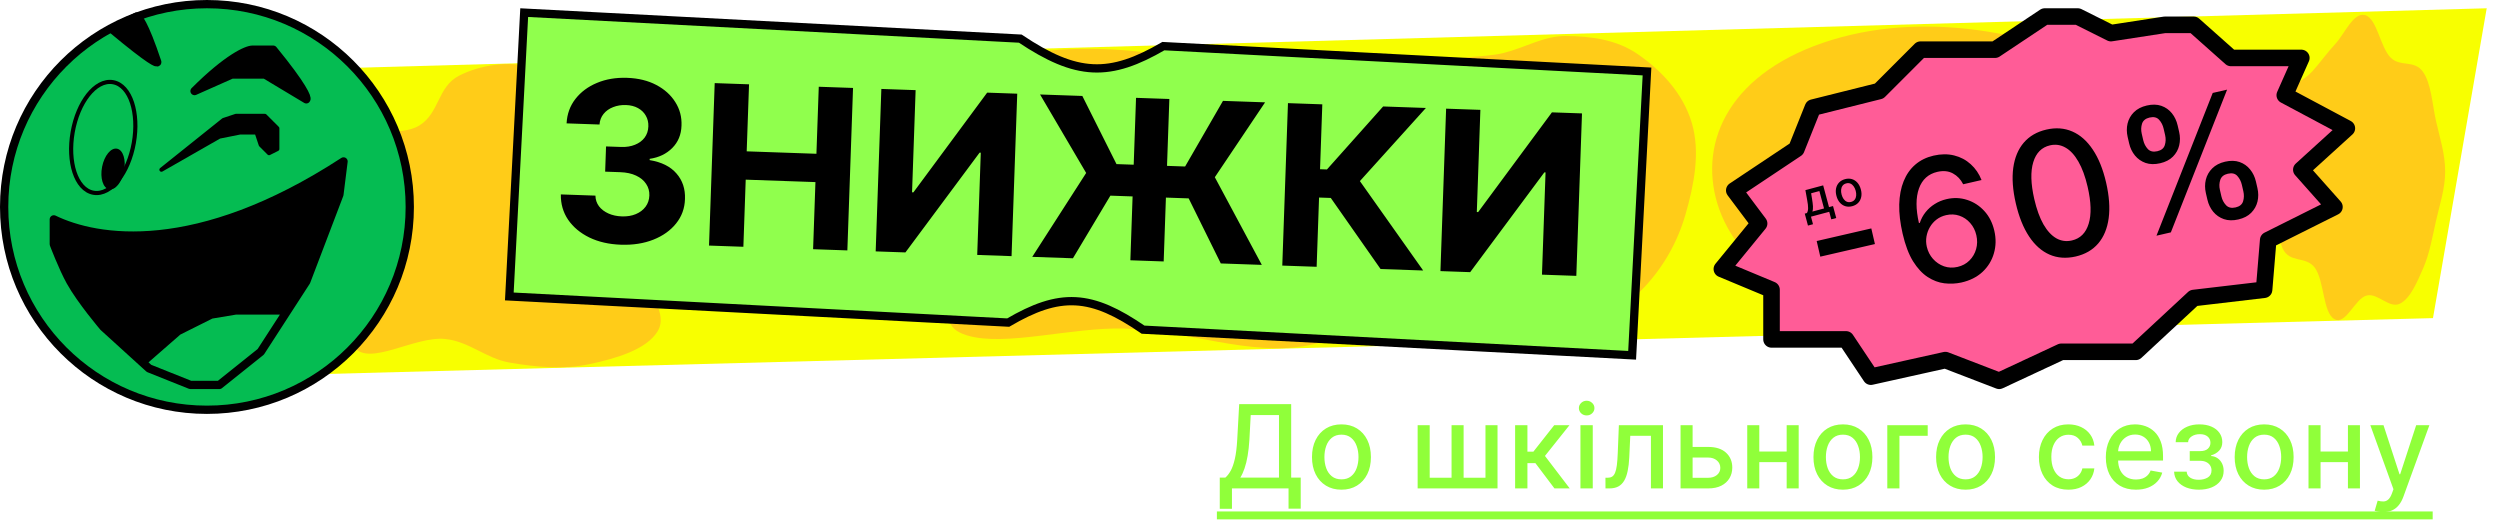 <svg width="302" height="63" viewBox="0 0 302 63" fill="none" xmlns="http://www.w3.org/2000/svg">
<path d="M37.016 8.352L300.394 1L293.903 38.429L37.993 45.213L37.016 8.352Z" fill="#F8FF00"/>
<path d="M257.002 9.508C266.4 14.6 271.542 22.099 265.875 28.939C259.824 36.241 245.943 40.777 231.954 39.738C218.488 38.738 209.742 32.109 207.461 24.602C205.151 17.001 209.032 8.557 221.339 4.807C233.455 1.116 247.374 4.291 257.002 9.508Z" fill="#FFCC18"/>
<path d="M64.208 8.168C67.168 9.156 66.771 13.176 69.844 13.961C73.781 14.968 78.41 11.528 82.216 12.772C85.323 13.788 85.966 17.01 86.696 19.472C87.407 21.871 87.857 24.577 86.376 26.802C84.83 29.122 79.736 29.408 78.472 31.817C77.112 34.411 80.977 37.459 79.451 40.003C78.104 42.249 74.351 43.322 71.165 43.997C68.04 44.659 64.684 44.346 61.546 43.797C58.694 43.297 56.662 41.235 53.753 40.946C50.086 40.582 44.617 44.297 42.782 41.933C40.439 38.914 47.978 35.232 46.709 31.869C45.8 29.462 39.12 30.842 37.736 28.567C36.573 26.654 40.359 24.822 41.189 22.793C41.974 20.877 40.666 18.41 42.501 16.929C44.431 15.372 48.408 16.51 50.624 15.178C53.095 13.693 52.831 10.499 55.441 9.152C57.9 7.884 61.513 7.268 64.208 8.168Z" fill="#FFCC18"/>
<path d="M285.682 1.819C287.135 2.169 287.53 5.73 288.804 6.975C289.971 8.115 291.644 7.207 292.68 8.655C293.694 10.071 293.81 12.559 294.269 14.609C294.718 16.614 295.374 18.573 295.375 20.693C295.376 22.806 294.717 24.695 294.275 26.657C293.834 28.612 293.487 30.636 292.754 32.322C291.992 34.073 291.169 36.063 289.912 36.683C288.626 37.317 287.251 35.376 285.917 35.693C284.486 36.032 283.405 39.3 282.013 38.559C280.597 37.806 280.787 33.924 279.634 32.349C278.55 30.87 276.563 31.852 275.73 29.982C274.921 28.165 275.575 25.578 275.629 23.356C275.675 21.46 275.924 19.649 276.026 17.762C276.134 15.754 275.636 13.488 276.253 11.772C276.869 10.057 278.299 9.755 279.302 8.648C280.254 7.596 281.103 6.383 282.064 5.353C283.25 4.085 284.262 1.477 285.682 1.819Z" fill="#FFCC18"/>
<path d="M189.14 4.349C192.156 4.375 195.247 4.757 197.836 6.539C200.672 8.492 203.301 11.257 204.364 14.829C205.43 18.413 204.631 22.344 203.602 25.925C202.638 29.279 200.916 32.253 198.662 34.667C196.515 36.967 193.803 38.274 191.022 39.399C188.164 40.555 185.269 41.356 182.229 41.315C178.672 41.267 174.597 41.809 171.902 39.143C169.208 36.479 169.39 31.74 168.56 27.795C167.791 24.137 166.359 20.439 167.208 16.818C168.047 13.243 170.4 10.252 173.139 8.274C175.614 6.487 178.768 7.102 181.637 6.398C184.195 5.77 186.519 4.326 189.14 4.349Z" fill="#FFCC18"/>
<path d="M142.038 6.96C147.675 8.25 147.215 11.265 151.613 13.016C154.352 14.105 158.316 14.894 162.581 15.136C173.346 15.745 188.625 12.676 195.324 15.488C200.6 17.703 188.238 21.093 182.048 23.307C176.847 25.168 166.082 24.876 162.723 27.149C159.568 29.285 167.236 31.52 166.481 33.843C165.582 36.606 165.312 40.335 157.981 41.732C150.92 43.078 143.592 39.919 135.807 39.69C129.495 39.504 121.427 41.911 116.836 40.521C110.967 38.743 119.732 33.562 112.321 32.578C101.301 31.115 87.576 36.648 76.569 35.175C69.348 34.209 69.002 29.725 73.206 27.343C78.891 24.123 91.582 23.294 101.025 21.321C105.179 20.453 111.599 20.388 113.635 18.896C116.267 16.969 111.064 14.813 112.685 12.783C114.525 10.477 117.295 7.8 123.47 6.576C129.059 5.467 136.997 5.807 142.038 6.96Z" fill="#FFCC18"/>
<path d="M63.323 1.525L123.249 4.666C126.622 6.919 129.321 8.123 132.021 8.252C134.721 8.381 137.338 7.431 140.536 5.572L198.958 8.634L197.161 42.919L138.08 39.823C134.98 37.695 132.475 36.528 129.928 36.394C127.379 36.26 124.876 37.163 121.789 38.969L61.526 35.811L63.323 1.525Z" fill="#90FF4D" stroke="black"/>
<path d="M74.992 29.561C73.561 29.511 72.295 29.221 71.195 28.69C70.1 28.153 69.246 27.439 68.631 26.547C68.023 25.65 67.729 24.629 67.75 23.485L71.928 23.631C71.936 24.111 72.078 24.538 72.353 24.912C72.634 25.28 73.014 25.572 73.493 25.787C73.972 26.002 74.514 26.12 75.121 26.141C75.754 26.163 76.316 26.071 76.81 25.864C77.303 25.657 77.694 25.361 77.983 24.974C78.271 24.588 78.424 24.136 78.442 23.619C78.461 23.095 78.33 22.626 78.05 22.214C77.777 21.795 77.373 21.461 76.838 21.212C76.309 20.963 75.674 20.826 74.933 20.8L73.103 20.736L73.21 17.689L75.04 17.753C75.666 17.775 76.222 17.685 76.709 17.485C77.202 17.285 77.59 16.998 77.871 16.624C78.153 16.243 78.303 15.794 78.321 15.277C78.338 14.785 78.235 14.35 78.012 13.971C77.795 13.586 77.479 13.281 77.065 13.055C76.657 12.83 76.175 12.708 75.62 12.688C75.058 12.669 74.54 12.753 74.066 12.941C73.593 13.123 73.209 13.394 72.915 13.755C72.621 14.116 72.456 14.545 72.419 15.042L68.443 14.903C68.501 13.773 68.859 12.788 69.515 11.947C70.171 11.107 71.038 10.463 72.115 10.014C73.199 9.559 74.412 9.355 75.754 9.402C77.108 9.45 78.284 9.737 79.283 10.264C80.281 10.792 81.047 11.484 81.58 12.34C82.12 13.19 82.368 14.133 82.326 15.168C82.294 16.267 81.92 17.171 81.204 17.882C80.495 18.593 79.588 19.028 78.482 19.187L78.477 19.341C79.914 19.576 80.995 20.116 81.72 20.96C82.452 21.798 82.794 22.827 82.745 24.047C82.712 25.165 82.355 26.147 81.673 26.993C80.997 27.839 80.082 28.492 78.928 28.95C77.773 29.409 76.461 29.613 74.992 29.561ZM85.65 29.665L86.335 10.04L90.484 10.185L90.201 18.282L98.624 18.576L98.907 10.479L103.046 10.624L102.361 30.248L98.222 30.104L98.505 21.997L90.082 21.703L89.799 29.81L85.65 29.665ZM106.467 10.743L110.607 10.888L110.176 23.23L110.339 23.236L119.25 11.19L122.882 11.317L122.196 30.941L118.047 30.796L118.479 18.445L118.335 18.44L109.375 30.493L105.782 30.368L106.467 10.743ZM141.258 11.958L140.573 31.583L136.548 31.442L137.233 11.818L141.258 11.958ZM124.695 31.028L131.208 20.894L125.639 11.413L130.746 11.591L134.872 19.823L143.161 20.113L147.736 12.185L152.824 12.362L146.751 21.408L152.426 31.997L147.472 31.824L143.592 23.965L134.134 23.635L129.611 31.2L124.695 31.028ZM166.773 32.498L160.76 23.912L159.342 23.863L159.05 32.228L154.9 32.083L155.586 12.459L159.735 12.604L159.461 20.442L160.295 20.471L167.084 12.86L172.249 13.041L164.275 21.876L171.919 32.677L166.773 32.498ZM174.69 13.126L178.83 13.27L178.399 25.612L178.562 25.618L187.473 13.572L191.105 13.699L190.419 33.324L186.27 33.179L186.702 20.827L186.558 20.822L177.598 32.876L174.005 32.75L174.69 13.126Z" fill="black"/>
<path d="M209.5 23L217 18L219 13L227 11L232 6H241L247 2H251L255 4L261.5 3H265L269.5 7H278L276 11.5L283.5 15.5L278 20.5L282 25L274 29L273.5 35L265 36L258 42.5H249L241.5 46L235 43.5L226 45.5L223 41H214V35L208 32.5L212.5 27L209.5 23Z" fill="#FF5C97" stroke="black" stroke-width="2" stroke-linejoin="round"/>
<path d="M226.054 27.593L226.49 29.482L219.892 31.005L219.456 29.116L226.054 27.593ZM236.917 34.131C236.251 34.275 235.569 34.304 234.871 34.221C234.178 34.136 233.507 33.882 232.859 33.461C232.21 33.039 231.623 32.407 231.097 31.564C230.575 30.72 230.157 29.612 229.84 28.241C229.54 26.943 229.403 25.761 229.427 24.694C229.456 23.626 229.635 22.689 229.964 21.883C230.292 21.073 230.761 20.406 231.37 19.883C231.979 19.359 232.714 18.998 233.576 18.799C234.463 18.595 235.29 18.587 236.059 18.777C236.827 18.967 237.495 19.32 238.064 19.837C238.637 20.353 239.072 20.99 239.37 21.748L237.153 22.259C236.86 21.674 236.445 21.236 235.909 20.947C235.373 20.657 234.746 20.596 234.029 20.761C232.939 21.013 232.199 21.684 231.808 22.774C231.421 23.863 231.421 25.254 231.806 26.946L231.915 26.92C232.075 26.44 232.307 26.009 232.612 25.627C232.92 25.239 233.288 24.912 233.717 24.645C234.148 24.372 234.624 24.175 235.142 24.055C236.004 23.856 236.833 23.887 237.628 24.147C238.426 24.402 239.119 24.849 239.705 25.489C240.292 26.129 240.695 26.924 240.914 27.874C241.133 28.823 241.116 29.733 240.863 30.602C240.614 31.471 240.155 32.22 239.484 32.85C238.811 33.474 237.956 33.901 236.917 34.131ZM236.474 32.243C237.045 32.111 237.524 31.853 237.909 31.468C238.295 31.083 238.564 30.623 238.716 30.088C238.868 29.553 238.876 28.992 238.741 28.406C238.609 27.834 238.36 27.343 237.995 26.933C237.635 26.521 237.2 26.229 236.69 26.055C236.186 25.881 235.65 25.859 235.083 25.99C234.652 26.09 234.272 26.264 233.941 26.514C233.616 26.762 233.349 27.064 233.14 27.418C232.931 27.773 232.79 28.157 232.718 28.572C232.649 28.981 232.662 29.393 232.758 29.81C232.887 30.367 233.135 30.854 233.501 31.269C233.872 31.683 234.316 31.984 234.834 32.17C235.355 32.351 235.902 32.375 236.474 32.243ZM250.739 30.986C249.59 31.246 248.539 31.17 247.587 30.757C246.634 30.344 245.81 29.613 245.114 28.565C244.418 27.516 243.883 26.183 243.509 24.565C243.137 22.952 243.034 21.524 243.201 20.281C243.373 19.038 243.797 18.021 244.472 17.233C245.152 16.443 246.061 15.917 247.2 15.654C248.338 15.391 249.384 15.469 250.338 15.886C251.29 16.299 252.114 17.027 252.809 18.071C253.508 19.109 254.043 20.434 254.416 22.047C254.791 23.67 254.895 25.105 254.729 26.353C254.562 27.596 254.141 28.614 253.467 29.407C252.792 30.196 251.883 30.722 250.739 30.986ZM250.291 29.046C251.299 28.813 251.973 28.14 252.312 27.025C252.657 25.91 252.615 24.422 252.185 22.562C251.9 21.327 251.528 20.313 251.07 19.521C250.615 18.723 250.095 18.159 249.508 17.83C248.926 17.495 248.303 17.404 247.639 17.558C246.637 17.789 245.963 18.465 245.62 19.585C245.276 20.705 245.316 22.194 245.74 24.05C246.026 25.29 246.397 26.309 246.851 27.108C247.31 27.9 247.83 28.461 248.411 28.791C248.991 29.116 249.618 29.201 250.291 29.046ZM266.652 24.113L266.47 23.328C266.341 22.766 266.338 22.226 266.464 21.707C266.592 21.183 266.85 20.728 267.235 20.343C267.625 19.952 268.142 19.682 268.786 19.533C269.445 19.381 270.029 19.394 270.54 19.572C271.05 19.75 271.474 20.048 271.81 20.465C272.151 20.881 272.386 21.37 272.516 21.933L272.697 22.717C272.827 23.279 272.83 23.822 272.706 24.346C272.581 24.864 272.326 25.318 271.941 25.708C271.56 26.092 271.045 26.359 270.396 26.509C269.742 26.66 269.158 26.647 268.642 26.47C268.126 26.288 267.698 25.991 267.358 25.58C267.017 25.164 266.781 24.675 266.652 24.113ZM268.164 22.937L268.345 23.722C268.441 24.139 268.627 24.494 268.904 24.787C269.181 25.08 269.567 25.17 270.061 25.056C270.55 24.943 270.852 24.694 270.968 24.31C271.083 23.927 271.093 23.526 270.997 23.11L270.816 22.325C270.72 21.908 270.538 21.552 270.271 21.257C270.008 20.96 269.625 20.87 269.121 20.986C268.637 21.098 268.332 21.347 268.207 21.733C268.082 22.119 268.067 22.521 268.164 22.937ZM257.201 17.325L257.02 16.54C256.89 15.978 256.888 15.435 257.012 14.912C257.14 14.387 257.398 13.932 257.783 13.547C258.174 13.161 258.691 12.894 259.336 12.745C259.994 12.593 260.579 12.606 261.09 12.784C261.6 12.962 262.023 13.26 262.36 13.677C262.696 14.094 262.929 14.584 263.058 15.146L263.24 15.931C263.369 16.493 263.372 17.035 263.248 17.559C263.128 18.077 262.875 18.53 262.491 18.92C262.11 19.304 261.595 19.571 260.946 19.721C260.287 19.873 259.7 19.86 259.185 19.683C258.673 19.5 258.247 19.203 257.907 18.792C257.566 18.376 257.331 17.887 257.201 17.325ZM258.72 16.148L258.902 16.932C258.998 17.349 259.182 17.704 259.454 17.999C259.731 18.292 260.116 18.381 260.61 18.267C261.095 18.156 261.395 17.908 261.51 17.524C261.631 17.139 261.643 16.738 261.547 16.322L261.365 15.537C261.269 15.12 261.087 14.764 260.82 14.469C260.553 14.173 260.17 14.083 259.671 14.198C259.187 14.31 258.882 14.559 258.757 14.945C258.636 15.33 258.624 15.731 258.72 16.148ZM260.502 28.472L267.297 11.228L269.034 10.828L262.239 28.071L260.502 28.472Z" fill="black"/>
<path d="M218.402 27.25L218.015 25.805L218.272 25.736C218.322 25.658 218.358 25.571 218.381 25.475C218.405 25.379 218.418 25.269 218.418 25.145C218.421 25.021 218.412 24.879 218.393 24.72C218.373 24.559 218.345 24.377 218.308 24.173L218.091 22.968L220.239 22.392L220.944 25.02L221.429 24.89L221.817 26.335L221.216 26.496L220.971 25.584L218.767 26.174L219.011 27.086L218.402 27.25ZM218.931 25.559L220.343 25.181L219.78 23.08L218.784 23.347L218.893 24.017C218.95 24.357 218.987 24.656 219.005 24.913C219.022 25.169 218.997 25.384 218.931 25.559ZM223.754 24.907C223.458 24.986 223.181 24.987 222.924 24.911C222.666 24.834 222.444 24.69 222.256 24.479C222.069 24.267 221.931 23.998 221.844 23.671C221.756 23.343 221.74 23.04 221.797 22.762C221.853 22.484 221.973 22.247 222.158 22.052C222.342 21.857 222.583 21.72 222.879 21.64C223.175 21.561 223.452 21.56 223.71 21.636C223.967 21.713 224.189 21.858 224.377 22.07C224.565 22.283 224.703 22.554 224.791 22.882C224.879 23.208 224.894 23.51 224.837 23.787C224.781 24.064 224.66 24.3 224.476 24.495C224.291 24.69 224.051 24.827 223.754 24.907ZM223.618 24.39C223.81 24.338 223.955 24.245 224.055 24.109C224.154 23.974 224.211 23.814 224.226 23.629C224.242 23.444 224.223 23.249 224.169 23.046C224.115 22.845 224.034 22.668 223.927 22.515C223.821 22.361 223.692 22.25 223.538 22.181C223.384 22.112 223.211 22.103 223.019 22.154C222.825 22.206 222.679 22.301 222.579 22.438C222.48 22.575 222.423 22.736 222.407 22.923C222.391 23.108 222.411 23.301 222.465 23.503C222.519 23.706 222.599 23.884 222.705 24.036C222.812 24.189 222.942 24.299 223.095 24.366C223.25 24.433 223.424 24.441 223.618 24.39Z" fill="black"/>
<path d="M49.5 25C49.5 38.531 38.531 49.5 25 49.5C11.469 49.5 0.5 38.531 0.5 25C0.5 11.469 11.469 0.5 25 0.5C38.531 0.5 49.5 11.469 49.5 25Z" fill="#05BC52" stroke="black"/>
<path d="M6.5 26.5V29.5C6.5 29.5 7.567 32.318 8.5 34C9.789 36.322 12.5 39.5 12.5 39.5L17.189 43.763L21.5 40L25.5 38L28.5 37.5H34.735L37 34L41 23.5L41.5 19.5C23.683 31.103 11.649 29.004 6.5 26.5Z" fill="black"/>
<path d="M17.189 43.763L12.5 39.5C12.5 39.5 9.789 36.322 8.5 34C7.567 32.318 6.5 29.5 6.5 29.5V26.5C11.649 29.004 23.683 31.103 41.5 19.5L41 23.5L37 34L34.735 37.5M17.189 43.763L18 44.5L23 46.5H26.5L31.5 42.5L34.735 37.5M17.189 43.763L21.5 40L25.5 38L28.5 37.5H34.735" stroke="black" stroke-linejoin="round"/>
<path d="M27 14.5L19.5 20.5L26.5 16.5L29 16H31L31.5 17.5L32.5 18.5L33.5 18V15.5L32 14H28.5L27 14.5Z" fill="black" stroke="black" stroke-width="0.5" stroke-linejoin="round"/>
<path d="M13.5 3.5C18.3 7.5 19 7.667 19 7.5C17.4 2.7 16.667 2 16.5 2L13.5 3.5Z" fill="black"/>
<path d="M23.5 11C27.5 7 29.833 6 30.5 6H33C36.6 10.4 37.167 11.833 37 12L32 9H28L23.5 11Z" fill="black"/>
<path d="M13.5 3.5C18.3 7.5 19 7.667 19 7.5C17.4 2.7 16.667 2 16.5 2L13.5 3.5Z" stroke="black" stroke-linejoin="round"/>
<path d="M23.5 11C27.5 7 29.833 6 30.5 6H33C36.6 10.4 37.167 11.833 37 12L32 9H28L23.5 11Z" stroke="black" stroke-linejoin="round"/>
<path d="M11.295 23.285C12.382 23.476 13.453 22.822 14.305 21.739C15.164 20.646 15.847 19.066 16.166 17.257C16.485 15.449 16.383 13.73 15.95 12.41C15.52 11.101 14.737 10.12 13.65 9.928C12.564 9.736 11.493 10.391 10.641 11.474C9.782 12.566 9.099 14.146 8.78 15.955C8.461 17.764 8.562 19.482 8.996 20.803C9.426 22.112 10.209 23.093 11.295 23.285Z" stroke="black" stroke-width="0.5"/>
<g filter="url(#filter0_d_1208_1095)">
<ellipse cx="13.658" cy="16.415" rx="1.351" ry="2.5" transform="rotate(11 13.658 16.415)" fill="black"/>
</g>
<path d="M147.348 61.461V57.697H148.019C148.248 57.505 148.462 57.232 148.661 56.877C148.859 56.523 149.028 56.044 149.168 55.44C149.307 54.837 149.403 54.063 149.456 53.119L149.695 48.818H155.974V57.697H157.127V61.446H155.656V59H148.82V61.461H147.348ZM149.829 57.697H154.502V50.141H151.087L150.928 53.119C150.884 53.838 150.813 54.484 150.714 55.057C150.618 55.631 150.493 56.138 150.341 56.579C150.192 57.016 150.021 57.389 149.829 57.697ZM162.047 59.154C161.331 59.154 160.707 58.99 160.173 58.662C159.639 58.334 159.225 57.875 158.93 57.285C158.635 56.695 158.488 56.005 158.488 55.217C158.488 54.425 158.635 53.732 158.93 53.139C159.225 52.545 159.639 52.084 160.173 51.756C160.707 51.428 161.331 51.264 162.047 51.264C162.763 51.264 163.388 51.428 163.922 51.756C164.455 52.084 164.87 52.545 165.165 53.139C165.459 53.732 165.607 54.425 165.607 55.217C165.607 56.005 165.459 56.695 165.165 57.285C164.87 57.875 164.455 58.334 163.922 58.662C163.388 58.99 162.763 59.154 162.047 59.154ZM162.052 57.906C162.516 57.906 162.901 57.784 163.206 57.538C163.511 57.293 163.736 56.967 163.882 56.559C164.031 56.151 164.106 55.702 164.106 55.212C164.106 54.724 164.031 54.277 163.882 53.869C163.736 53.458 163.511 53.129 163.206 52.88C162.901 52.631 162.516 52.507 162.052 52.507C161.585 52.507 161.197 52.631 160.889 52.88C160.584 53.129 160.357 53.458 160.208 53.869C160.062 54.277 159.989 54.724 159.989 55.212C159.989 55.702 160.062 56.151 160.208 56.559C160.357 56.967 160.584 57.293 160.889 57.538C161.197 57.784 161.585 57.906 162.052 57.906ZM171.251 51.364H172.708V57.712H175.348V51.364H176.805V57.712H179.445V51.364H180.901V59H171.251V51.364ZM183.026 59V51.364H184.513V54.565H185.229L187.749 51.364H189.589L186.63 55.077L189.623 59H187.779L185.477 55.947H184.513V59H183.026ZM190.918 59V51.364H192.405V59H190.918ZM191.669 50.185C191.41 50.185 191.188 50.099 191.003 49.927C190.82 49.751 190.729 49.542 190.729 49.3C190.729 49.055 190.82 48.846 191.003 48.674C191.188 48.498 191.41 48.41 191.669 48.41C191.927 48.41 192.148 48.498 192.33 48.674C192.516 48.846 192.608 49.055 192.608 49.3C192.608 49.542 192.516 49.751 192.33 49.927C192.148 50.099 191.927 50.185 191.669 50.185ZM193.943 59L193.938 57.712H194.211C194.423 57.712 194.601 57.668 194.743 57.578C194.889 57.485 195.008 57.33 195.101 57.111C195.194 56.892 195.265 56.59 195.315 56.206C195.365 55.818 195.401 55.331 195.424 54.744L195.559 51.364H200.888V59H199.431V52.646H196.936L196.816 55.242C196.787 55.871 196.722 56.421 196.622 56.892C196.526 57.363 196.386 57.755 196.2 58.07C196.014 58.382 195.776 58.615 195.484 58.771C195.192 58.924 194.838 59 194.42 59H193.943ZM204.129 53.989H206.346C207.281 53.989 208 54.221 208.504 54.685C209.008 55.149 209.26 55.747 209.26 56.479C209.26 56.957 209.147 57.386 208.922 57.767C208.696 58.148 208.367 58.45 207.932 58.672C207.498 58.891 206.97 59 206.346 59H203.011V51.364H204.467V57.717H206.346C206.774 57.717 207.125 57.606 207.4 57.384C207.676 57.159 207.813 56.872 207.813 56.524C207.813 56.156 207.676 55.856 207.4 55.624C207.125 55.389 206.774 55.271 206.346 55.271H204.129V53.989ZM216.242 54.541V55.828H212.106V54.541H216.242ZM212.523 51.364V59H211.067V51.364H212.523ZM217.281 51.364V59H215.829V51.364H217.281ZM222.626 59.154C221.91 59.154 221.286 58.99 220.752 58.662C220.218 58.334 219.804 57.875 219.509 57.285C219.214 56.695 219.067 56.005 219.067 55.217C219.067 54.425 219.214 53.732 219.509 53.139C219.804 52.545 220.218 52.084 220.752 51.756C221.286 51.428 221.91 51.264 222.626 51.264C223.342 51.264 223.967 51.428 224.501 51.756C225.034 52.084 225.449 52.545 225.743 53.139C226.038 53.732 226.186 54.425 226.186 55.217C226.186 56.005 226.038 56.695 225.743 57.285C225.449 57.875 225.034 58.334 224.501 58.662C223.967 58.99 223.342 59.154 222.626 59.154ZM222.631 57.906C223.095 57.906 223.48 57.784 223.785 57.538C224.09 57.293 224.315 56.967 224.461 56.559C224.61 56.151 224.685 55.702 224.685 55.212C224.685 54.724 224.61 54.277 224.461 53.869C224.315 53.458 224.09 53.129 223.785 52.88C223.48 52.631 223.095 52.507 222.631 52.507C222.164 52.507 221.776 52.631 221.468 52.88C221.163 53.129 220.936 53.458 220.787 53.869C220.641 54.277 220.568 54.724 220.568 55.212C220.568 55.702 220.641 56.151 220.787 56.559C220.936 56.967 221.163 57.293 221.468 57.538C221.776 57.784 222.164 57.906 222.631 57.906ZM232.867 51.364V52.646H229.452V59H227.985V51.364H232.867ZM237.44 59.154C236.724 59.154 236.099 58.99 235.565 58.662C235.032 58.334 234.617 57.875 234.322 57.285C234.027 56.695 233.88 56.005 233.88 55.217C233.88 54.425 234.027 53.732 234.322 53.139C234.617 52.545 235.032 52.084 235.565 51.756C236.099 51.428 236.724 51.264 237.44 51.264C238.155 51.264 238.78 51.428 239.314 51.756C239.847 52.084 240.262 52.545 240.557 53.139C240.852 53.732 240.999 54.425 240.999 55.217C240.999 56.005 240.852 56.695 240.557 57.285C240.262 57.875 239.847 58.334 239.314 58.662C238.78 58.99 238.155 59.154 237.44 59.154ZM237.444 57.906C237.908 57.906 238.293 57.784 238.598 57.538C238.903 57.293 239.128 56.967 239.274 56.559C239.423 56.151 239.498 55.702 239.498 55.212C239.498 54.724 239.423 54.277 239.274 53.869C239.128 53.458 238.903 53.129 238.598 52.88C238.293 52.631 237.908 52.507 237.444 52.507C236.977 52.507 236.589 52.631 236.281 52.88C235.976 53.129 235.749 53.458 235.6 53.869C235.454 54.277 235.381 54.724 235.381 55.212C235.381 55.702 235.454 56.151 235.6 56.559C235.749 56.967 235.976 57.293 236.281 57.538C236.589 57.784 236.977 57.906 237.444 57.906ZM249.86 59.154C249.121 59.154 248.485 58.987 247.951 58.652C247.421 58.314 247.013 57.848 246.728 57.255C246.443 56.662 246.3 55.982 246.3 55.217C246.3 54.441 246.446 53.757 246.738 53.163C247.03 52.567 247.441 52.101 247.971 51.766C248.501 51.432 249.126 51.264 249.845 51.264C250.425 51.264 250.942 51.372 251.396 51.587C251.85 51.8 252.217 52.098 252.495 52.482C252.777 52.867 252.944 53.316 252.997 53.83H251.55C251.471 53.472 251.289 53.163 251.004 52.905C250.722 52.646 250.344 52.517 249.87 52.517C249.456 52.517 249.093 52.626 248.781 52.845C248.473 53.061 248.233 53.369 248.06 53.77C247.888 54.168 247.802 54.638 247.802 55.182C247.802 55.739 247.886 56.219 248.055 56.624C248.224 57.028 248.463 57.341 248.771 57.563C249.083 57.785 249.449 57.896 249.87 57.896C250.152 57.896 250.407 57.845 250.636 57.742C250.868 57.636 251.062 57.485 251.217 57.29C251.376 57.094 251.487 56.859 251.55 56.584H252.997C252.944 57.078 252.783 57.519 252.515 57.906C252.246 58.294 251.887 58.599 251.436 58.821C250.989 59.043 250.463 59.154 249.86 59.154ZM258.018 59.154C257.266 59.154 256.618 58.993 256.074 58.672C255.534 58.347 255.116 57.891 254.821 57.305C254.53 56.715 254.384 56.024 254.384 55.231C254.384 54.449 254.53 53.76 254.821 53.163C255.116 52.567 255.527 52.101 256.054 51.766C256.585 51.432 257.204 51.264 257.914 51.264C258.345 51.264 258.762 51.336 259.166 51.478C259.571 51.62 259.934 51.844 260.255 52.149C260.577 52.454 260.83 52.85 261.016 53.337C261.202 53.821 261.294 54.41 261.294 55.102V55.629H255.224V54.516H259.838C259.838 54.124 259.758 53.778 259.599 53.477C259.44 53.172 259.216 52.931 258.928 52.756C258.643 52.58 258.308 52.492 257.924 52.492C257.506 52.492 257.141 52.595 256.83 52.8C256.522 53.003 256.283 53.268 256.114 53.596C255.948 53.921 255.865 54.274 255.865 54.655V55.525C255.865 56.035 255.955 56.469 256.134 56.827C256.316 57.185 256.57 57.459 256.894 57.648C257.219 57.833 257.599 57.926 258.033 57.926C258.315 57.926 258.572 57.886 258.804 57.807C259.036 57.724 259.236 57.601 259.405 57.439C259.574 57.276 259.703 57.076 259.793 56.837L261.2 57.091C261.087 57.505 260.885 57.868 260.593 58.18C260.305 58.488 259.942 58.728 259.505 58.901C259.07 59.07 258.575 59.154 258.018 59.154ZM262.631 56.981H264.153C264.172 57.293 264.313 57.533 264.575 57.702C264.84 57.871 265.183 57.956 265.604 57.956C266.032 57.956 266.396 57.865 266.698 57.682C267 57.497 267.15 57.21 267.15 56.822C267.15 56.59 267.092 56.388 266.976 56.216C266.864 56.04 266.703 55.904 266.494 55.808C266.289 55.712 266.045 55.664 265.763 55.664H264.52V54.496H265.763C266.184 54.496 266.499 54.4 266.708 54.207C266.917 54.015 267.021 53.775 267.021 53.486C267.021 53.175 266.908 52.925 266.683 52.736C266.461 52.544 266.151 52.447 265.753 52.447C265.349 52.447 265.013 52.539 264.744 52.721C264.476 52.9 264.335 53.132 264.322 53.417H262.82C262.83 52.989 262.959 52.615 263.208 52.293C263.46 51.968 263.798 51.717 264.222 51.538C264.65 51.355 265.135 51.264 265.679 51.264C266.246 51.264 266.736 51.355 267.15 51.538C267.565 51.72 267.885 51.972 268.11 52.293C268.339 52.615 268.453 52.984 268.453 53.402C268.453 53.823 268.327 54.168 268.075 54.436C267.827 54.701 267.502 54.892 267.101 55.008V55.087C267.396 55.107 267.658 55.197 267.886 55.356C268.115 55.515 268.294 55.725 268.423 55.987C268.552 56.249 268.617 56.546 268.617 56.877C268.617 57.344 268.488 57.749 268.229 58.09C267.974 58.432 267.619 58.695 267.165 58.881C266.715 59.063 266.199 59.154 265.619 59.154C265.056 59.154 264.55 59.066 264.103 58.891C263.659 58.712 263.306 58.46 263.044 58.135C262.785 57.81 262.648 57.426 262.631 56.981ZM273.509 59.154C272.793 59.154 272.168 58.99 271.634 58.662C271.101 58.334 270.686 57.875 270.391 57.285C270.096 56.695 269.949 56.005 269.949 55.217C269.949 54.425 270.096 53.732 270.391 53.139C270.686 52.545 271.101 52.084 271.634 51.756C272.168 51.428 272.793 51.264 273.509 51.264C274.225 51.264 274.849 51.428 275.383 51.756C275.917 52.084 276.331 52.545 276.626 53.139C276.921 53.732 277.068 54.425 277.068 55.217C277.068 56.005 276.921 56.695 276.626 57.285C276.331 57.875 275.917 58.334 275.383 58.662C274.849 58.99 274.225 59.154 273.509 59.154ZM273.514 57.906C273.978 57.906 274.362 57.784 274.667 57.538C274.972 57.293 275.197 56.967 275.343 56.559C275.492 56.151 275.567 55.702 275.567 55.212C275.567 54.724 275.492 54.277 275.343 53.869C275.197 53.458 274.972 53.129 274.667 52.88C274.362 52.631 273.978 52.507 273.514 52.507C273.046 52.507 272.658 52.631 272.35 52.88C272.045 53.129 271.818 53.458 271.669 53.869C271.523 54.277 271.45 54.724 271.45 55.212C271.45 55.702 271.523 56.151 271.669 56.559C271.818 56.967 272.045 57.293 272.35 57.538C272.658 57.784 273.046 57.906 273.514 57.906ZM284.043 54.541V55.828H279.907V54.541H284.043ZM280.324 51.364V59H278.868V51.364H280.324ZM285.082 51.364V59H283.63V51.364H285.082ZM287.877 61.864C287.655 61.864 287.453 61.845 287.27 61.809C287.088 61.776 286.952 61.739 286.863 61.7L287.221 60.481C287.492 60.554 287.734 60.586 287.946 60.576C288.159 60.566 288.346 60.486 288.508 60.337C288.674 60.188 288.82 59.945 288.946 59.606L289.13 59.099L286.336 51.364H287.927L289.861 57.29H289.94L291.874 51.364H293.47L290.323 60.019C290.177 60.417 289.991 60.753 289.766 61.028C289.541 61.307 289.272 61.516 288.961 61.655C288.649 61.794 288.288 61.864 287.877 61.864Z" fill="#90FF3A"/>
<path d="M147 61.784H170.256V62.739H147V61.784ZM170.252 61.784H233.579V62.739H170.252V61.784ZM233.224 61.784H245.648V62.739H233.224V61.784ZM245.644 61.784H253.734V62.739H245.644V61.784ZM253.728 61.784H262.091V62.739H253.728V61.784ZM262.084 61.784H269.294V62.739H262.084V61.784ZM269.293 61.784H286.206V62.739H269.293V61.784ZM285.938 61.784H293.868V62.739H285.938V61.784Z" fill="#90FF3A"/>
<defs>
<filter id="filter0_d_1208_1095" x="8.248" y="13.947" width="10.819" height="12.935" filterUnits="userSpaceOnUse" color-interpolation-filters="sRGB">
<feFlood flood-opacity="0" result="BackgroundImageFix"/>
<feColorMatrix in="SourceAlpha" type="matrix" values="0 0 0 0 0 0 0 0 0 0 0 0 0 0 0 0 0 0 127 0" result="hardAlpha"/>
<feOffset dy="4"/>
<feGaussianBlur stdDeviation="2"/>
<feComposite in2="hardAlpha" operator="out"/>
<feColorMatrix type="matrix" values="0 0 0 0 0 0 0 0 0 0 0 0 0 0 0 0 0 0 0.25 0"/>
<feBlend mode="normal" in2="BackgroundImageFix" result="effect1_dropShadow_1208_1095"/>
<feBlend mode="normal" in="SourceGraphic" in2="effect1_dropShadow_1208_1095" result="shape"/>
</filter>
</defs>
</svg>
